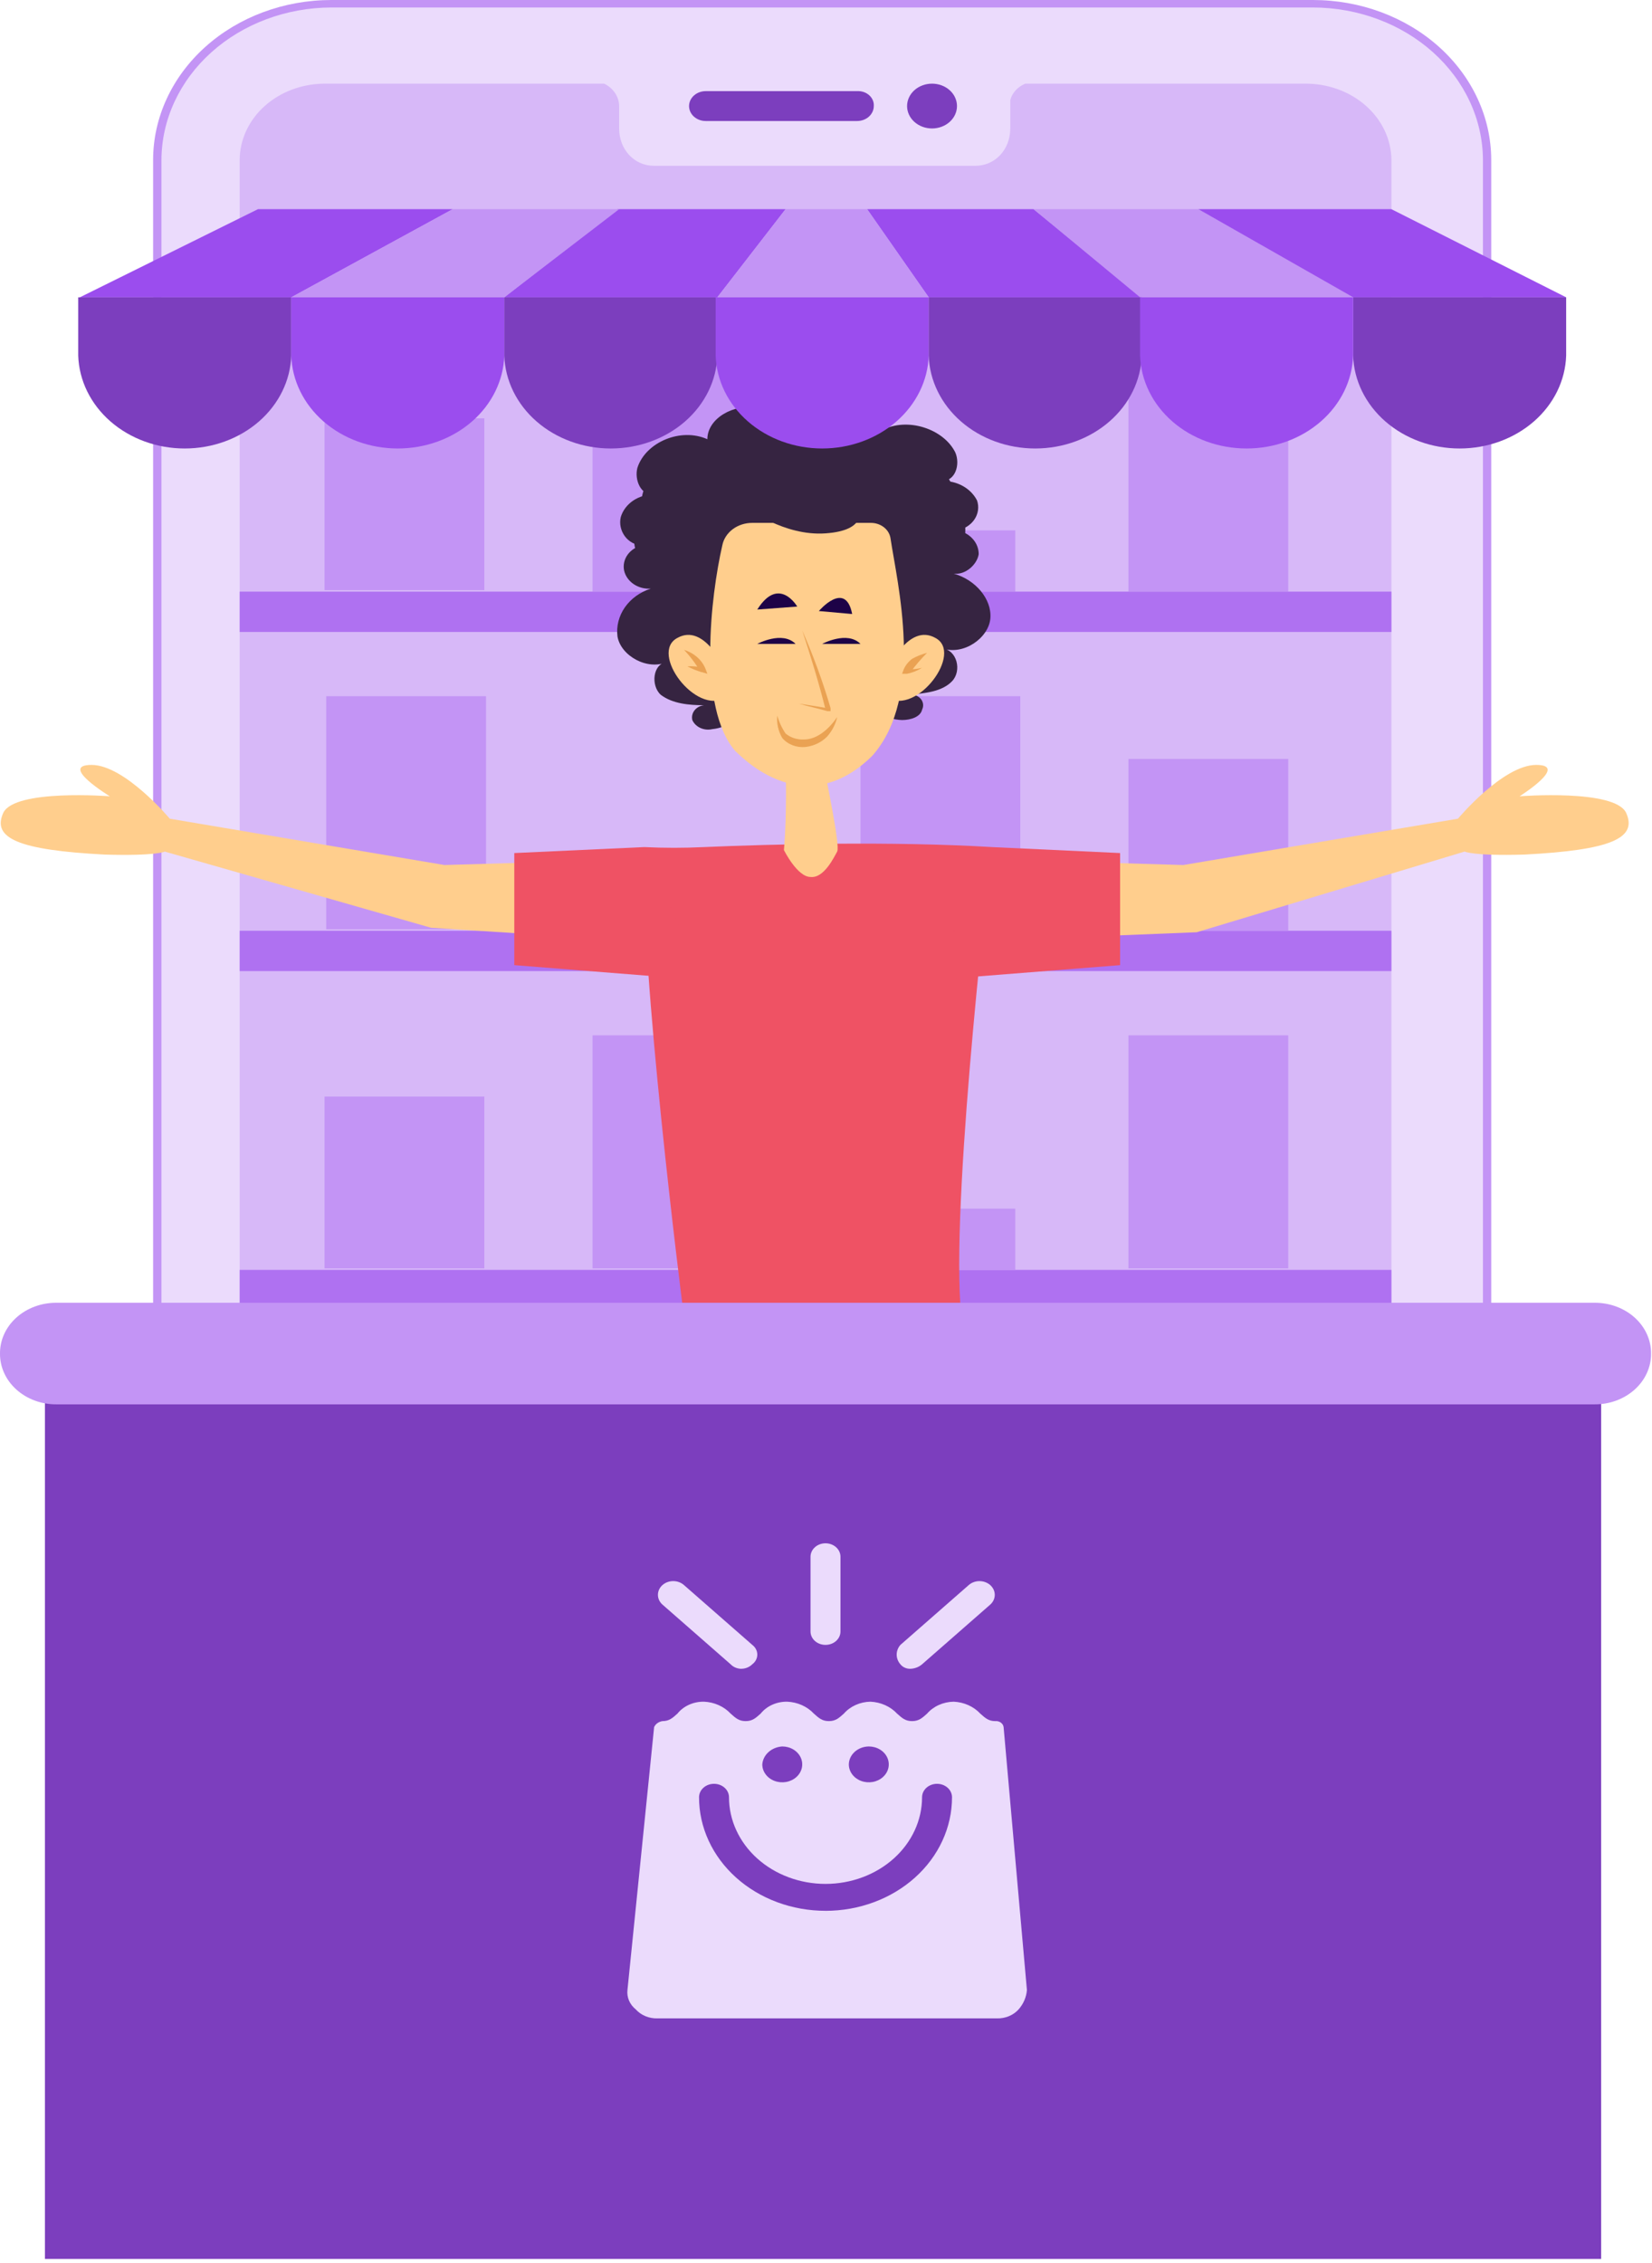 <svg width="349" height="478" viewBox="0 0 349 478" fill="none" xmlns="http://www.w3.org/2000/svg">
<path d="M313.283 433.583C313.243 442.109 309.452 450.275 302.735 456.304C296.017 462.332 286.918 465.735 277.419 465.77H69.968C60.468 465.735 51.369 462.332 44.652 456.304C37.935 450.275 34.143 442.109 34.103 433.583V33.765C34.143 25.24 37.935 17.073 44.652 11.045C51.369 5.016 60.468 1.614 69.968 1.578H277.422C286.921 1.614 296.019 5.017 302.736 11.046C309.452 17.074 313.243 25.24 313.283 33.765V433.583Z" fill="#EBDBFC"/>
<path d="M277.415 467.348H69.968C59.993 467.338 50.431 463.777 43.377 457.447C36.324 451.117 32.357 442.535 32.346 433.583V33.765C32.357 24.813 36.324 16.231 43.377 9.901C50.431 3.571 59.993 0.01 69.968 0H277.415C287.39 0.01 296.952 3.571 304.006 9.901C311.059 16.231 315.026 24.813 315.037 33.765V433.583C315.026 442.535 311.059 451.117 304.006 457.447C296.952 463.777 287.39 467.338 277.415 467.348ZM69.968 3.472C60.925 3.48 52.255 6.707 45.861 12.446C39.467 18.184 35.871 25.965 35.862 34.081V433.898C35.871 442.013 39.467 449.794 45.861 455.533C52.255 461.272 60.925 464.499 69.968 464.507H277.415C286.458 464.499 295.128 461.272 301.522 455.533C307.916 449.794 311.512 442.013 311.521 433.898V33.765C311.512 25.649 307.916 17.868 301.522 12.13C295.128 6.391 286.458 3.164 277.415 3.156L69.961 3.472H69.968Z" fill="#C394F5"/>
<path d="M313.286 433.583C313.246 442.109 309.455 450.275 302.738 456.304C296.02 462.332 286.921 465.735 277.422 465.77H69.971C60.471 465.735 51.372 462.332 44.655 456.304C37.937 450.275 34.146 442.109 34.106 433.583V33.765C34.146 25.24 37.937 17.073 44.655 11.045C51.372 5.016 60.471 1.614 69.971 1.578H277.425C286.924 1.614 296.022 5.017 302.739 11.046C309.455 17.074 313.246 25.24 313.286 33.765V433.583Z" fill="#EBDBFC"/>
<path d="M293.949 33.765V433.582C293.929 437.845 292.034 441.928 288.675 444.942C285.316 447.957 280.766 449.658 276.016 449.676H68.567C63.817 449.658 59.267 447.957 55.908 444.942C52.549 441.928 50.654 437.845 50.634 433.582V33.765C50.654 29.502 52.549 25.419 55.908 22.404C59.267 19.39 63.817 17.689 68.567 17.671H127.637C128.586 18.135 129.38 18.818 129.937 19.65C130.493 20.482 130.792 21.432 130.801 22.402V23.664V27.134C130.801 31.552 133.966 35.022 138.185 35.022H206.046C210.265 35.022 213.43 31.55 213.43 27.134V21.143C213.629 20.386 214.017 19.68 214.565 19.079C215.114 18.477 215.807 17.996 216.594 17.671H275.664C278.043 17.647 280.404 18.045 282.611 18.842C284.819 19.638 286.829 20.818 288.528 22.313C290.226 23.808 291.58 25.589 292.51 27.554C293.44 29.519 293.929 31.63 293.949 33.765Z" fill="#D7B8F8"/>
<path d="M184.596 22.405C184.594 23.242 184.223 24.044 183.564 24.635C182.905 25.227 182.012 25.56 181.08 25.561H149.084C148.152 25.56 147.258 25.227 146.599 24.635C145.94 24.044 145.569 23.242 145.567 22.405C145.569 21.569 145.94 20.767 146.599 20.176C147.258 19.584 148.152 19.251 149.084 19.25H181.08C181.549 19.224 182.019 19.288 182.458 19.438C182.898 19.587 183.297 19.819 183.629 20.117C183.962 20.416 184.22 20.774 184.387 21.168C184.553 21.563 184.625 21.984 184.596 22.405Z" fill="#7C3EBE"/>
<path d="M202.172 22.401C202.172 23.656 201.617 24.86 200.628 25.747C199.639 26.634 198.298 27.133 196.9 27.133C195.502 27.133 194.161 26.634 193.173 25.747C192.184 24.86 191.628 23.656 191.628 22.401C191.628 21.78 191.765 21.165 192.03 20.591C192.295 20.017 192.683 19.495 193.173 19.056C193.662 18.616 194.243 18.268 194.883 18.03C195.522 17.792 196.208 17.67 196.9 17.67C197.593 17.67 198.278 17.792 198.918 18.03C199.557 18.268 200.138 18.616 200.628 19.056C201.118 19.495 201.506 20.017 201.771 20.591C202.036 21.165 202.172 21.78 202.172 22.401Z" fill="#7C3EBE"/>
<path d="M293.95 268.229H50.635V276.749H293.95V268.229Z" fill="#AF71F1"/>
<path d="M293.95 196.596H50.635V205.116H293.95V196.596Z" fill="#AF71F1"/>
<path d="M293.95 124.965H50.635V133.485H293.95V124.965Z" fill="#AF71F1"/>
<path d="M102.322 231.623H68.567V267.912H102.322V231.623Z" fill="#C394F5"/>
<path d="M158.93 218.686H125.175V267.913H158.93V218.686Z" fill="#C394F5"/>
<path d="M272.153 218.686H238.397V267.913H272.153V218.686Z" fill="#C394F5"/>
<path d="M272.153 160.307H238.397V196.596H272.153V160.307Z" fill="#C394F5"/>
<path d="M215.544 147.053H181.789V196.28H215.544V147.053Z" fill="#C394F5"/>
<path d="M102.673 147.053H68.917V196.28H102.673V147.053Z" fill="#C394F5"/>
<path d="M214.485 255.293H180.729V268.231H214.485V255.293Z" fill="#C394F5"/>
<path d="M102.322 88.357H68.567V124.647H102.322V88.357Z" fill="#C394F5"/>
<path d="M158.93 75.736H125.175V124.964H158.93V75.736Z" fill="#C394F5"/>
<path d="M272.153 75.736H238.397V124.964H272.153V75.736Z" fill="#C394F5"/>
<path d="M214.485 112.025H180.729V124.964H214.485V112.025Z" fill="#C394F5"/>
<path d="M321.021 168.193C321.021 168.193 341.063 166.615 343.525 171.665C345.985 177.035 340.36 179.553 322.077 180.501C311.177 180.817 309.419 179.869 309.419 179.869L252.808 196.909L213.427 198.487L217.646 181.763L249.989 182.709L308.005 172.927C308.005 172.927 317.505 161.566 324.536 161.566C331.568 161.566 321.021 168.193 321.021 168.193Z" fill="#FFCE8D"/>
<path d="M136.073 178.92C140.29 179.125 144.515 179.125 148.731 178.92C163.5 178.289 188.464 177.658 209.56 178.92C209.56 178.92 201.121 249.922 202.879 275.483H144.161C144.161 275.483 135.026 203.849 136.073 178.92Z" fill="#EF5264"/>
<path d="M194.439 124.961C196.9 124.33 198.308 120.859 195.846 119.913C198.107 119.733 200.206 118.783 201.71 117.256C203.215 115.73 204.01 113.745 203.933 111.709C203.933 110.446 202.527 109.184 201.472 109.815C201.891 107.398 201.771 104.931 201.12 102.557C200.702 101.351 199.923 100.272 198.867 99.438C197.812 98.604 196.521 98.046 195.136 97.825C194.442 97.773 193.743 97.847 193.081 98.043C192.419 98.239 191.808 98.552 191.284 98.964C190.76 99.376 190.333 99.878 190.03 100.441C189.726 101.004 189.552 101.616 189.518 102.241C190.289 100.787 190.534 99.154 190.218 97.57C189.903 95.985 189.043 94.529 187.76 93.405C185.299 91.196 181.431 90.249 177.914 89.933C176.384 89.723 174.82 89.831 173.344 90.249C172.671 90.578 172.136 91.095 171.819 91.721C171.502 92.347 171.42 93.048 171.585 93.719C168.421 90.248 164.904 87.093 159.982 86.145C155.059 85.198 149.438 88.354 149.438 92.772C143.813 90.248 136.428 93.403 134.67 98.768C133.966 101.292 135.373 104.764 138.186 104.448C136.595 104.425 135.041 104.878 133.768 105.734C132.495 106.591 131.575 107.803 131.153 109.179C130.449 112.019 132.559 115.175 135.724 115.175C134.433 115.452 133.31 116.164 132.59 117.164C131.869 118.165 131.606 119.376 131.856 120.546C132.125 121.681 132.843 122.689 133.877 123.386C134.911 124.082 136.192 124.418 137.481 124.332C135.212 125.059 133.283 126.452 132.007 128.286C130.731 130.119 130.181 132.286 130.448 134.434C131.152 138.537 136.777 141.692 140.992 139.805C137.827 140.121 137.475 144.853 139.585 146.747C142.046 148.641 145.569 148.956 148.727 148.956C148.326 149.001 147.94 149.122 147.594 149.309C147.248 149.497 146.95 149.747 146.718 150.045C146.486 150.342 146.326 150.679 146.249 151.035C146.171 151.391 146.177 151.758 146.266 152.112C146.596 152.832 147.204 153.42 147.98 153.768C148.756 154.116 149.646 154.201 150.485 154.005C152.199 153.842 153.805 153.176 155.056 152.112C160.345 148.652 164.478 143.959 167.01 138.543C169.12 134.441 170.175 129.707 173.339 125.92C174.495 124.616 176.014 123.608 177.743 122.998C179.471 122.389 181.348 122.199 183.185 122.449C187.758 122.437 190.572 125.908 194.439 124.961Z" fill="#362441"/>
<path d="M144.507 126.854C142.047 126.538 140.288 123.068 142.749 121.806C140.466 121.844 138.259 121.068 136.612 119.648C134.965 118.228 134.013 116.281 133.964 114.232C133.964 112.97 135.018 111.707 136.074 112.023C135.255 109.562 135.134 106.957 135.722 104.443C135.994 103.195 136.674 102.048 137.676 101.148C138.678 100.249 139.956 99.638 141.347 99.394C144.16 99.079 147.331 100.972 147.331 103.497C145.221 100.972 145.925 97.185 148.386 94.66C150.855 92.261 154.249 90.794 157.879 90.558C159.382 90.243 160.947 90.243 162.45 90.558C163.856 91.19 164.911 92.452 164.208 93.714C167.021 90.243 170.537 86.456 175.108 85.194C179.679 83.932 186.008 86.456 186.364 90.874C191.636 88.034 199.374 90.558 201.835 95.606C202.889 98.13 201.835 101.602 199.022 101.602C200.567 101.556 202.091 101.921 203.405 102.651C204.719 103.381 205.763 104.443 206.406 105.704C206.634 106.367 206.705 107.067 206.612 107.756C206.519 108.446 206.265 109.11 205.867 109.705C205.469 110.301 204.936 110.815 204.301 111.213C203.667 111.611 202.947 111.884 202.187 112.016C203.483 112.251 204.648 112.883 205.482 113.804C206.316 114.725 206.767 115.877 206.758 117.064C206.406 119.272 203.945 121.482 201.486 121.166C206.057 122.428 209.573 126.537 209.221 130.629C208.869 134.721 203.596 138.517 199.024 136.941C202.188 137.257 203.243 141.672 201.134 143.883C199.025 146.094 195.509 146.407 192.344 146.723C192.775 146.696 193.206 146.77 193.596 146.937C193.986 147.105 194.321 147.359 194.568 147.677C194.816 147.995 194.968 148.364 195.009 148.75C195.051 149.136 194.98 149.525 194.805 149.879C194.453 151.457 192.344 152.087 190.586 152.087C188.8 152.044 187.076 151.492 185.663 150.509C180.103 147.373 175.506 143.038 172.291 137.899C169.831 133.796 168.423 129.062 164.908 125.906C162.447 123.698 158.227 122.12 154.712 123.066C150.841 124.008 148.732 127.484 144.507 126.854Z" fill="#362441"/>
<path d="M184.243 159.676C195.5 147.053 189.515 123.071 188.112 113.604C187.953 112.708 187.439 111.894 186.662 111.313C185.886 110.732 184.902 110.424 183.892 110.444H158.927C157.42 110.438 155.959 110.909 154.801 111.774C153.644 112.64 152.863 113.844 152.598 115.176C150.137 125.904 147.326 149.574 155.411 158.723C155.411 158.41 169.125 174.509 184.243 159.676Z" fill="#FFCE8D"/>
<path d="M152.952 141.054C152.952 141.054 148.733 131.591 143.106 134.742C137.122 137.898 146.975 151.151 153.304 147.364C159.281 143.894 152.952 141.054 152.952 141.054Z" fill="#FFCE8D"/>
<path d="M175.807 133.166L181.439 149.575L175.455 147.999" fill="#FFCE8D"/>
<path d="M169.479 133.164C171.842 138.52 173.84 144 175.464 149.573V150.205H174.76C172.649 149.573 170.891 149.258 168.775 148.627C170.886 148.942 172.994 149.258 174.76 149.573L174.408 149.889C172.994 144.209 171.236 138.535 169.479 133.164Z" fill="#EAA253"/>
<path d="M164.206 151.148C164.576 152.483 165.169 153.759 165.964 154.935C166.482 155.367 167.091 155.701 167.756 155.918C168.42 156.134 169.126 156.229 169.832 156.197C172.645 156.197 175.104 153.989 176.865 151.466C176.526 152.962 175.802 154.367 174.749 155.566C173.579 156.775 171.958 157.56 170.19 157.775C169.256 157.871 168.309 157.747 167.445 157.415C166.58 157.082 165.827 156.553 165.26 155.88C164.409 154.427 164.043 152.784 164.206 151.148Z" fill="#EAA253"/>
<path d="M144.514 137.268C145.572 137.595 146.534 138.135 147.326 138.845C148.118 139.556 148.72 140.419 149.084 141.37L149.436 142.316L148.382 141.999C147.267 141.712 146.202 141.287 145.217 140.737C146.401 140.685 147.586 140.792 148.734 141.053L148.03 141.999C147.064 140.306 145.885 138.718 144.514 137.268Z" fill="#EAA253"/>
<path d="M187.761 141.054C187.761 141.054 191.98 131.591 197.607 134.742C203.591 137.898 193.738 151.151 187.409 147.364C181.432 143.894 187.761 141.054 187.761 141.054Z" fill="#FFCE8D"/>
<path d="M195.843 137.896C194.562 139.186 193.387 140.557 192.327 141.999L191.623 141.367C192.69 141.418 193.759 141.312 194.788 141.051C193.838 141.658 192.762 142.087 191.623 142.313H190.572L190.924 141.367C191.301 140.514 191.905 139.756 192.682 139.159C193.665 138.608 194.729 138.183 195.843 137.896Z" fill="#EAA253"/>
<path d="M168.423 128.117C168.423 128.117 164.555 121.484 159.984 128.748L168.423 128.117Z" fill="url(#paint0_linear_861_46064)"/>
<path d="M172.993 129.061C172.993 129.061 178.618 122.435 180.026 129.693L172.993 129.061Z" fill="url(#paint1_linear_861_46064)"/>
<path d="M165.963 161.566C165.963 161.566 166.315 171.668 165.611 179.553C165.611 179.553 168.424 185.233 171.236 185.233C174.049 185.549 176.159 181.131 176.861 179.863C177.564 178.594 174.401 164.091 174.05 161.566H165.963Z" fill="#FFCE8D"/>
<path d="M209.561 178.922L236.632 180.184V203.857L196.902 207.007L209.561 178.922Z" fill="#EF5264"/>
<path d="M23.206 168.193C23.206 168.193 3.165 166.615 0.702 171.668C-1.758 177.039 3.867 179.557 22.15 180.505C33.05 180.82 34.808 179.873 34.808 179.873L91.067 195.964L130.448 198.489L126.228 181.763L93.884 182.709L35.868 172.927C35.868 172.927 26.371 161.566 19.338 161.566C12.305 161.566 23.206 168.193 23.206 168.193Z" fill="#FFCE8D"/>
<path d="M136.076 178.922L108.649 180.184V203.857L148.382 207.013L136.076 178.922Z" fill="#EF5264"/>
<path d="M157.873 107.286C157.873 107.286 165.608 113.282 174.401 112.657C183.543 112.025 181.434 107.286 181.434 107.286C181.434 107.286 174.75 103.5 174.401 103.5L157.873 107.286Z" fill="#362441"/>
<path d="M159.984 136.004C159.984 136.004 165.256 133.164 168.071 136.004H159.984Z" fill="url(#paint2_linear_861_46064)"/>
<path d="M173.697 136.004C173.697 136.004 178.969 133.164 181.784 136.004H173.697Z" fill="url(#paint3_linear_861_46064)"/>
<path d="M241.205 62.798H196.199L183.189 44.18H218.351L241.205 62.798Z" fill="#9B4DEE"/>
<path d="M95.636 44.18L61.53 62.798H16.875L54.497 44.18H95.636Z" fill="#9B4DEE"/>
<path d="M165.96 44.18L151.544 62.798H106.538L130.448 44.18H165.96Z" fill="#9B4DEE"/>
<path d="M130.799 44.18L106.537 62.798H61.531L95.637 44.18H130.799Z" fill="#C394F5"/>
<path d="M285.859 62.798H240.853L218.35 44.18H253.16L285.859 62.798Z" fill="#C394F5"/>
<path d="M330.864 62.798H285.857L253.157 44.18H293.944L330.864 62.798Z" fill="#9B4DEE"/>
<path d="M183.187 44.18L196.197 62.798H151.542L165.958 44.18H183.187Z" fill="#C394F5"/>
<path d="M61.53 62.799V75.105C61.362 80.361 58.917 85.352 54.715 89.016C50.514 92.68 44.886 94.73 39.027 94.73C33.168 94.73 27.54 92.68 23.338 89.016C19.137 85.352 16.692 80.361 16.524 75.105V62.799H61.53Z" fill="#7C3EBE"/>
<path d="M106.537 62.799V75.105C106.369 80.361 103.924 85.352 99.722 89.016C95.521 92.68 89.893 94.73 84.034 94.73C78.175 94.73 72.547 92.68 68.345 89.016C64.143 85.352 61.699 80.361 61.531 75.105V62.799H106.537Z" fill="#9B4DEE"/>
<path d="M151.544 62.799V75.105C151.376 80.361 148.931 85.352 144.729 89.016C140.527 92.68 134.899 94.73 129.041 94.73C123.182 94.73 117.554 92.68 113.352 89.016C109.15 85.352 106.706 80.361 106.538 75.105V62.799H151.544Z" fill="#7C3EBE"/>
<path d="M196.197 62.799V75.105C196.029 80.361 193.585 85.352 189.383 89.016C185.181 92.68 179.553 94.73 173.694 94.73C167.836 94.73 162.208 92.68 158.006 89.016C153.804 85.352 151.359 80.361 151.191 75.105V62.799H196.197Z" fill="#9B4DEE"/>
<path d="M241.204 62.799V75.105C241.036 80.361 238.592 85.352 234.39 89.016C230.188 92.68 224.56 94.73 218.701 94.73C212.842 94.73 207.214 92.68 203.013 89.016C198.811 85.352 196.366 80.361 196.198 75.105V62.799H241.204Z" fill="#7C3EBE"/>
<path d="M330.865 62.799V75.105C330.697 80.361 328.252 85.352 324.05 89.016C319.848 92.68 314.22 94.73 308.362 94.73C302.503 94.73 296.875 92.68 292.673 89.016C288.471 85.352 286.027 80.361 285.859 75.105V62.799H330.865Z" fill="#7C3EBE"/>
<path d="M285.858 62.799V75.105C285.69 80.361 283.245 85.352 279.043 89.016C274.842 92.68 269.214 94.73 263.355 94.73C257.496 94.73 251.868 92.68 247.666 89.016C243.464 85.352 241.02 80.361 240.852 75.105V62.799H285.858Z" fill="#9B4DEE"/>
<path d="M338.253 291.895H9.496V477.13H338.253V291.895Z" fill="#7C3EBE"/>
<path d="M336.845 296.629H11.955C10.381 296.641 8.821 296.371 7.364 295.836C5.908 295.301 4.585 294.511 3.472 293.512C2.359 292.514 1.479 291.326 0.883 290.019C0.287 288.712 -0.013 287.311 0 285.899C-0.013 284.487 0.288 283.086 0.884 281.779C1.48 280.472 2.36 279.285 3.473 278.286C4.585 277.288 5.908 276.498 7.365 275.963C8.821 275.428 10.381 275.159 11.955 275.17H336.845C338.419 275.159 339.979 275.428 341.435 275.963C342.892 276.498 344.215 277.288 345.327 278.286C346.44 279.285 347.32 280.472 347.916 281.779C348.512 283.086 348.813 284.487 348.8 285.899C348.813 287.311 348.513 288.712 347.917 290.019C347.321 291.326 346.441 292.514 345.328 293.512C344.215 294.511 342.892 295.301 341.436 295.836C339.979 296.371 338.419 296.641 336.845 296.629Z" fill="#C394F5"/>
<path d="M192.33 352.483C191.919 352.493 191.511 352.412 191.143 352.247C190.775 352.082 190.458 351.838 190.22 351.537C189.709 350.952 189.431 350.23 189.431 349.486C189.431 348.742 189.709 348.02 190.22 347.435L204.636 334.812C204.936 334.543 205.293 334.329 205.685 334.184C206.077 334.038 206.497 333.963 206.922 333.963C207.346 333.963 207.766 334.038 208.159 334.184C208.551 334.329 208.907 334.543 209.207 334.812C209.507 335.082 209.745 335.402 209.908 335.754C210.07 336.105 210.154 336.483 210.154 336.864C210.154 337.244 210.07 337.622 209.908 337.974C209.745 338.326 209.507 338.645 209.207 338.915L194.791 351.537C194.126 352.11 193.251 352.446 192.33 352.483Z" fill="#EBDBFC"/>
<path d="M174.394 347.431C173.978 347.433 173.565 347.36 173.181 347.218C172.796 347.076 172.447 346.867 172.152 346.603C171.858 346.339 171.625 346.025 171.467 345.68C171.308 345.334 171.228 344.964 171.229 344.591V328.813C171.229 328.059 171.563 327.337 172.156 326.805C172.75 326.272 173.555 325.973 174.394 325.973C175.233 325.973 176.038 326.272 176.631 326.805C177.225 327.337 177.558 328.059 177.558 328.813V344.591C177.56 344.964 177.479 345.334 177.321 345.68C177.162 346.025 176.929 346.339 176.635 346.603C176.341 346.867 175.992 347.076 175.607 347.218C175.222 347.36 174.81 347.433 174.394 347.431Z" fill="#EBDBFC"/>
<path d="M156.465 352.481C156.061 352.457 155.666 352.361 155.303 352.199C154.941 352.036 154.618 351.81 154.355 351.534L139.938 338.911C139.332 338.367 138.992 337.629 138.992 336.86C138.992 336.09 139.332 335.353 139.938 334.809C140.544 334.265 141.367 333.959 142.224 333.959C143.081 333.959 143.903 334.265 144.509 334.809L158.926 347.431C159.258 347.683 159.525 347.997 159.708 348.351C159.891 348.706 159.986 349.092 159.986 349.482C159.986 349.873 159.891 350.259 159.708 350.613C159.525 350.967 159.258 351.281 158.926 351.533C158.616 351.842 158.236 352.086 157.811 352.25C157.386 352.413 156.927 352.492 156.465 352.481Z" fill="#EBDBFC"/>
<path d="M212.021 364.795C211.97 364.42 211.758 364.078 211.429 363.842C211.1 363.606 210.682 363.495 210.263 363.533C208.857 363.533 208.153 362.901 207.098 361.955C206.406 361.208 205.549 360.598 204.581 360.164C203.612 359.729 202.554 359.48 201.473 359.431C200.385 359.449 199.316 359.685 198.342 360.122C197.369 360.559 196.517 361.185 195.848 361.955C194.794 362.901 194.09 363.533 192.683 363.533C191.277 363.533 190.573 362.901 189.519 361.955C188.827 361.208 187.969 360.598 187.001 360.164C186.033 359.729 184.975 359.48 183.894 359.431C182.806 359.449 181.736 359.685 180.763 360.122C179.79 360.559 178.938 361.185 178.268 361.955C177.214 362.901 176.51 363.533 175.104 363.533C173.698 363.533 172.994 362.901 171.939 361.955C171.247 361.208 170.39 360.598 169.422 360.164C168.453 359.729 167.395 359.48 166.314 359.431C165.219 359.411 164.135 359.631 163.155 360.07C162.175 360.51 161.329 361.157 160.689 361.955C159.635 362.901 158.931 363.533 157.525 363.533C156.118 363.533 155.414 362.901 154.36 361.955C153.668 361.208 152.81 360.598 151.842 360.164C150.874 359.729 149.816 359.48 148.735 359.431C147.639 359.411 146.555 359.631 145.575 360.07C144.595 360.51 143.749 361.157 143.11 361.955C142.055 362.901 141.351 363.533 139.945 363.533C139.557 363.594 139.193 363.741 138.885 363.962C138.578 364.182 138.338 364.469 138.187 364.795L132.557 420.328C132.469 421.088 132.583 421.856 132.888 422.569C133.194 423.281 133.683 423.919 134.316 424.43C134.863 425.041 135.561 425.529 136.354 425.858C137.147 426.186 138.013 426.346 138.886 426.324H210.615C211.488 426.346 212.354 426.186 213.147 425.858C213.94 425.529 214.638 425.041 215.186 424.43C216.219 423.253 216.832 421.824 216.944 420.328L212.021 364.795ZM183.542 368.887C184.376 368.887 185.192 369.109 185.886 369.525C186.579 369.941 187.12 370.533 187.439 371.225C187.759 371.916 187.842 372.678 187.68 373.412C187.517 374.147 187.115 374.821 186.525 375.351C185.935 375.88 185.183 376.241 184.365 376.387C183.546 376.533 182.698 376.458 181.927 376.172C181.156 375.885 180.497 375.4 180.034 374.777C179.57 374.154 179.323 373.422 179.323 372.674C179.337 371.673 179.786 370.718 180.574 370.01C181.363 369.303 182.427 368.9 183.542 368.887ZM165.258 368.887C166.093 368.887 166.909 369.109 167.602 369.525C168.296 369.941 168.837 370.533 169.156 371.225C169.476 371.916 169.559 372.678 169.396 373.412C169.233 374.147 168.832 374.821 168.242 375.351C167.652 375.88 166.9 376.241 166.081 376.387C165.263 376.533 164.415 376.458 163.644 376.172C162.873 375.885 162.214 375.4 161.751 374.777C161.287 374.154 161.04 373.422 161.04 372.674C161.114 371.692 161.582 370.767 162.358 370.071C163.133 369.375 164.163 368.954 165.257 368.887H165.258ZM174.4 403.599C170.89 403.6 167.415 402.98 164.172 401.776C160.929 400.571 157.983 398.804 155.501 396.577C153.019 394.35 151.051 391.705 149.709 388.795C148.366 385.885 147.676 382.766 147.678 379.616C147.678 378.863 148.011 378.14 148.604 377.608C149.198 377.075 150.003 376.776 150.842 376.776C151.681 376.776 152.486 377.075 153.08 377.608C153.673 378.14 154.007 378.863 154.007 379.616C154.01 384.469 156.16 389.122 159.984 392.554C163.808 395.986 168.993 397.915 174.4 397.918C179.808 397.915 184.993 395.986 188.816 392.554C192.64 389.122 194.79 384.469 194.794 379.616C194.794 378.863 195.127 378.14 195.72 377.608C196.314 377.075 197.119 376.776 197.958 376.776C198.797 376.776 199.602 377.075 200.196 377.608C200.789 378.14 201.123 378.863 201.123 379.616C201.125 382.766 200.435 385.886 199.093 388.797C197.751 391.708 195.783 394.353 193.301 396.581C190.819 398.809 187.872 400.576 184.628 401.781C181.385 402.986 177.909 403.605 174.399 403.604L174.4 403.599Z" fill="#EBDBFC"/>
<defs>
<linearGradient id="paint0_linear_861_46064" x1="3130.47" y1="900.671" x2="3138.82" y2="900.671" gradientUnits="userSpaceOnUse">
<stop stop-color="#1D0247"/>
<stop offset="1" stop-color="#090026"/>
</linearGradient>
<linearGradient id="paint1_linear_861_46064" x1="3118.77" y1="900.814" x2="3125.91" y2="900.814" gradientUnits="userSpaceOnUse">
<stop stop-color="#1D0247"/>
<stop offset="1" stop-color="#090026"/>
</linearGradient>
<linearGradient id="paint2_linear_861_46064" x1="168.096" y1="654.269" x2="167.409" y2="656.897" gradientUnits="userSpaceOnUse">
<stop stop-color="#1D0247"/>
<stop offset="1" stop-color="#090026"/>
</linearGradient>
<linearGradient id="paint3_linear_861_46064" x1="181.833" y1="654.266" x2="181.146" y2="656.893" gradientUnits="userSpaceOnUse">
<stop stop-color="#1D0247"/>
<stop offset="1" stop-color="#090026"/>
</linearGradient>
</defs>
</svg>
